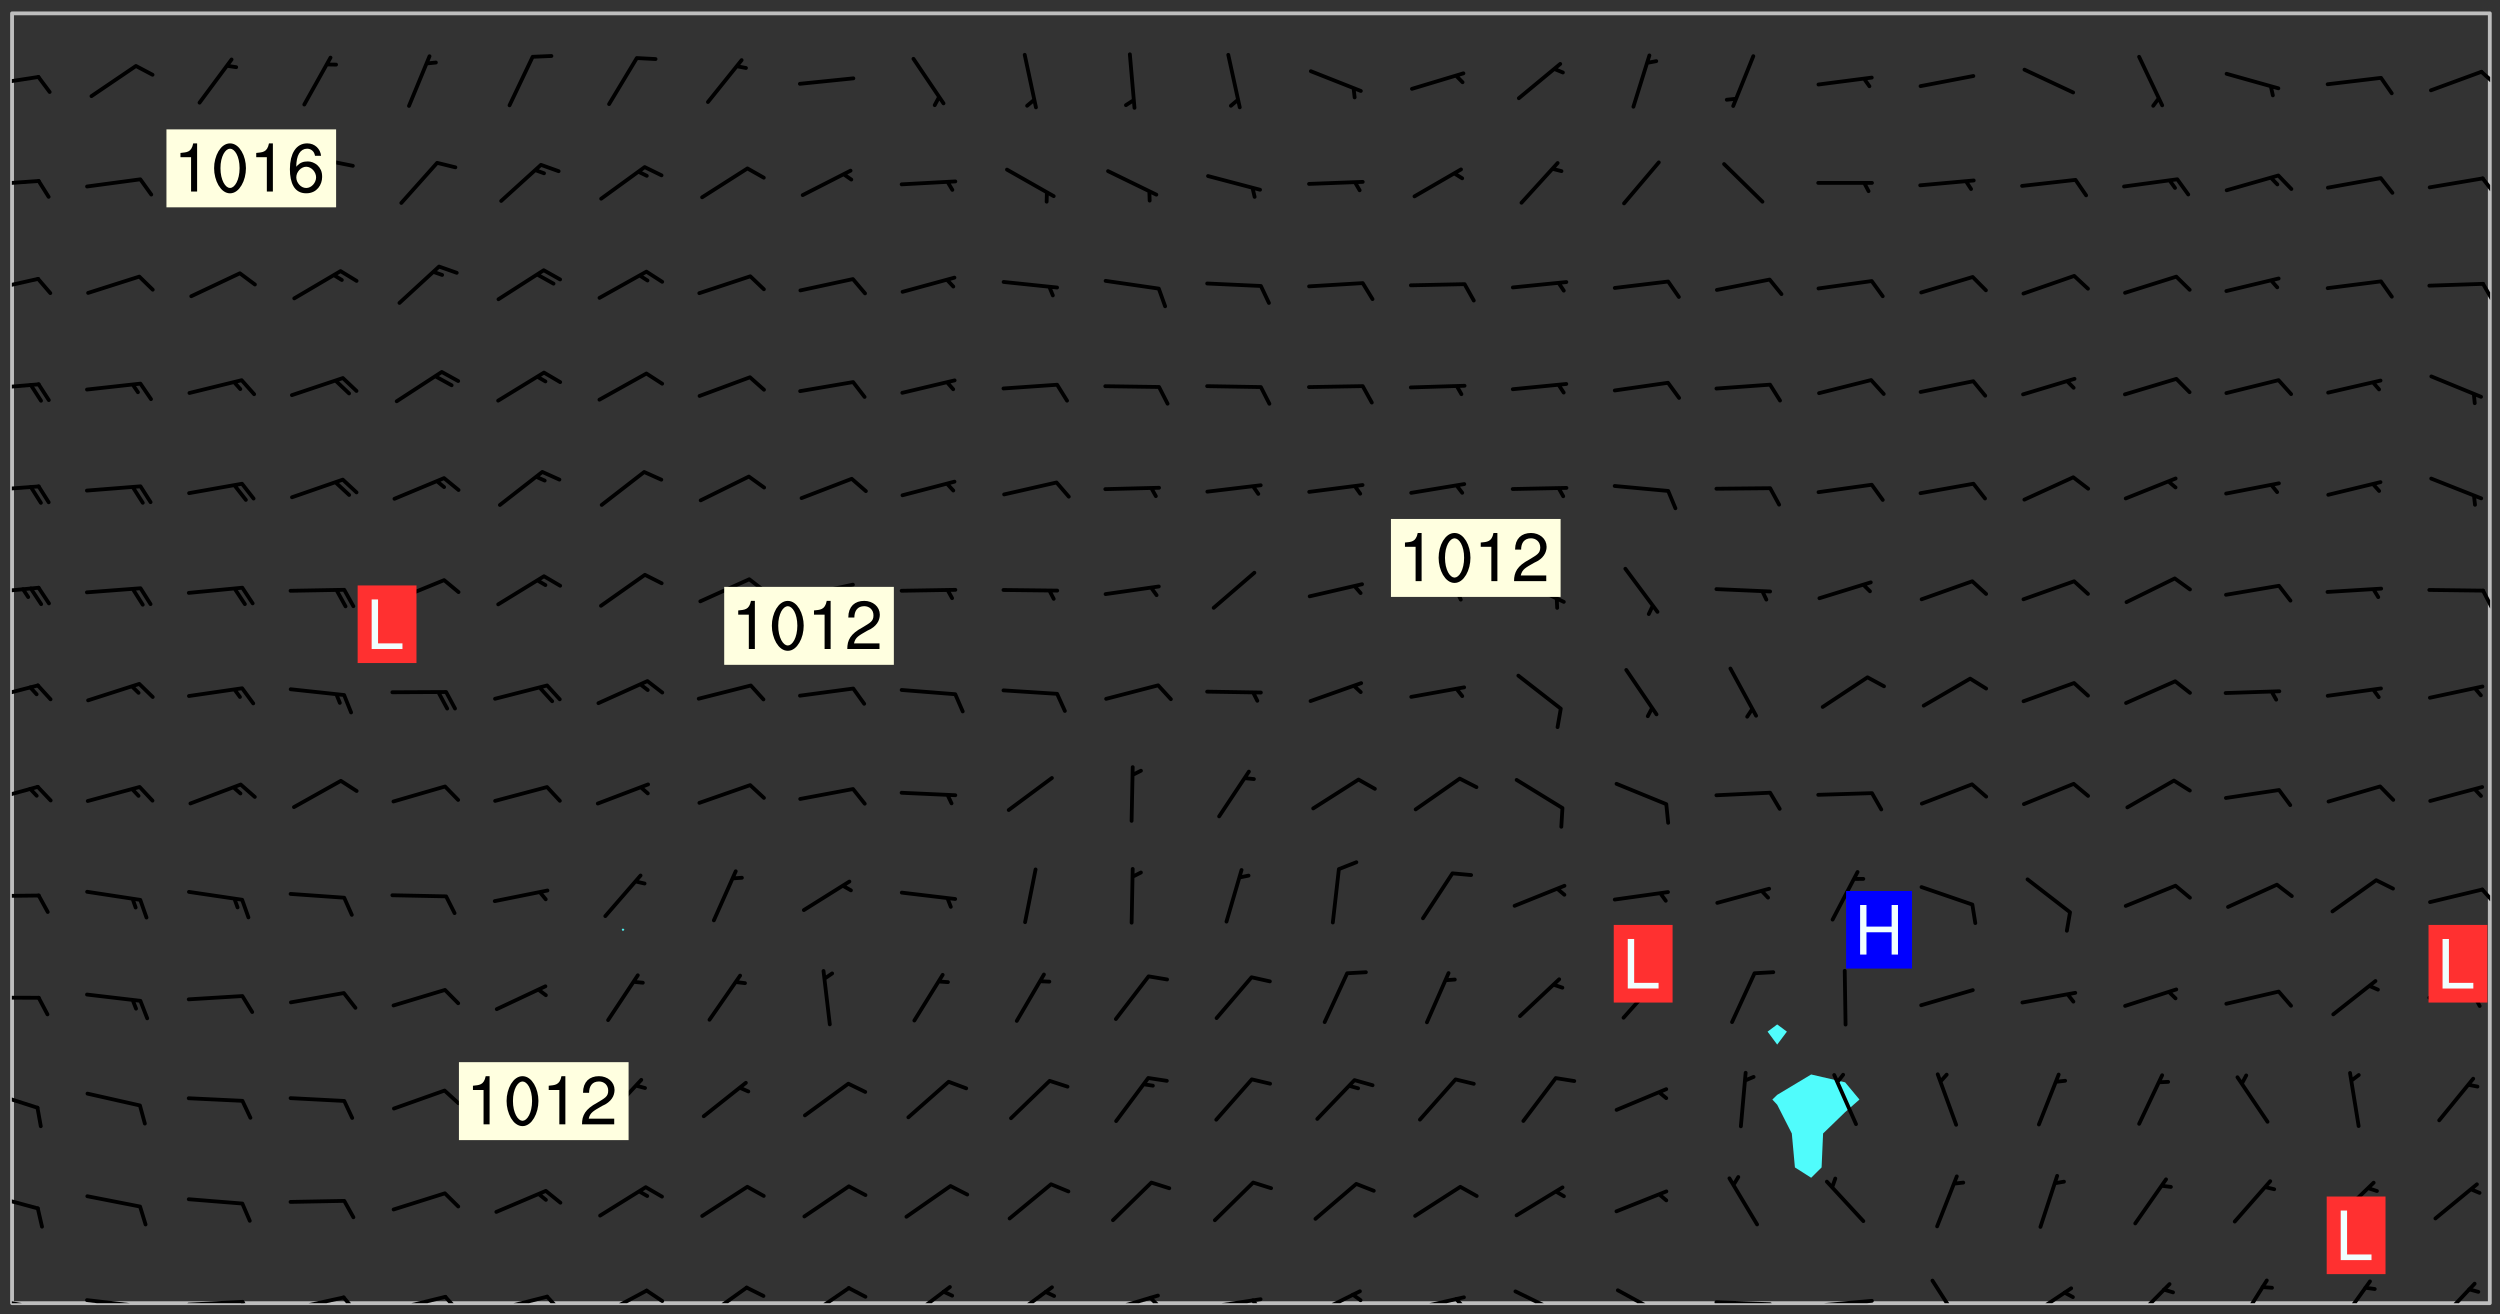 <svg xmlns="http://www.w3.org/2000/svg" role="img" xmlns:xlink="http://www.w3.org/1999/xlink" viewBox="142.45 309.95 326.84 171.84"><rect x="142.45" y="309.95" width="326.84" height="171.84" fill="#333333" stroke="none"/><defs><clipPath id="a"><path d="M144 311.672h1v168.656h-1zm0 0"/></clipPath><clipPath id="b"><path d="M144 311.672h324v168.656H144zm0 0"/></clipPath><clipPath id="c"><path d="M467 311.672h1v168.656h-1zm0 0"/></clipPath><clipPath id="d"><path d="M144 479h4v1.328h-4zm0 0"/></clipPath><clipPath id="e"><path d="M147 480h2v.328h-2zm0 0"/></clipPath><clipPath id="f"><path d="M153 479h9v1.328h-9zm0 0"/></clipPath><clipPath id="g"><path d="M160 480h2v.328h-2zm0 0"/></clipPath><clipPath id="h"><path d="M166 479h9v1.328h-9zm0 0"/></clipPath><clipPath id="i"><path d="M173 479h3v1.328h-3zm0 0"/></clipPath><clipPath id="j"><path d="M180 479h8v1.328h-8zm0 0"/></clipPath><clipPath id="k"><path d="M187 479h3v1.328h-3zm0 0"/></clipPath><clipPath id="l"><path d="M193 479h8v1.328h-8zm0 0"/></clipPath><clipPath id="m"><path d="M200 479h3v1.328h-3zm0 0"/></clipPath><clipPath id="n"><path d="M206 479h9v1.328h-9zm0 0"/></clipPath><clipPath id="o"><path d="M213 479h3v1.328h-3zm0 0"/></clipPath><clipPath id="p"><path d="M220 478h8v2.328h-8zm0 0"/></clipPath><clipPath id="q"><path d="M226 478h4v2.328h-4zm0 0"/></clipPath><clipPath id="r"><path d="M234 478h7v2.328h-7zm0 0"/></clipPath><clipPath id="s"><path d="M247 478h7v2.328h-7zm0 0"/></clipPath><clipPath id="t"><path d="M260 477h7v3.328h-7zm0 0"/></clipPath><clipPath id="u"><path d="M274 477h7v3.328h-7zm0 0"/></clipPath><clipPath id="v"><path d="M286 479h9v1.328h-9zm0 0"/></clipPath><clipPath id="w"><path d="M292 479h2v1.328h-2zm0 0"/></clipPath><clipPath id="x"><path d="M300 479h8v1.328h-8zm0 0"/></clipPath><clipPath id="y"><path d="M305 479h3v1.328h-3zm0 0"/></clipPath><clipPath id="z"><path d="M313 478h8v2.328h-8zm0 0"/></clipPath><clipPath id="A"><path d="M319 478h2v2.328h-2zm0 0"/></clipPath><clipPath id="B"><path d="M326 479h9v1.328h-9zm0 0"/></clipPath><clipPath id="C"><path d="M332 479h2v1.328h-2zm0 0"/></clipPath><clipPath id="D"><path d="M340 478h8v2.328h-8zm0 0"/></clipPath><clipPath id="E"><path d="M353 478h8v2.328h-8zm0 0"/></clipPath><clipPath id="F"><path d="M366 479h9v1.328h-9zm0 0"/></clipPath><clipPath id="G"><path d="M379 479h9v1.328h-9zm0 0"/></clipPath><clipPath id="H"><path d="M394 477h6v3.328h-6zm0 0"/></clipPath><clipPath id="I"><path d="M407 478h7v2.328h-7zm0 0"/></clipPath><clipPath id="J"><path d="M420 477h7v3.328h-7zm0 0"/></clipPath><clipPath id="K"><path d="M434 477h6v3.328h-6zm0 0"/></clipPath><clipPath id="L"><path d="M447 477h6v3.328h-6zm0 0"/></clipPath><clipPath id="M"><path d="M460 477h7v3.328h-7zm0 0"/></clipPath><clipPath id="N"><path d="M144 465h4v4h-4zm0 0"/></clipPath><clipPath id="O"><path d="M144 452h4v4h-4zm0 0"/></clipPath><clipPath id="P"><path d="M144 440h4v1h-4zm0 0"/></clipPath><clipPath id="Q"><path d="M144 426h4v2h-4zm0 0"/></clipPath><clipPath id="R"><path d="M466 425h2v4h-2zm0 0"/></clipPath><clipPath id="S"><path d="M144 412h4v3h-4zm0 0"/></clipPath><clipPath id="T"><path d="M144 399h4v3h-4zm0 0"/></clipPath><clipPath id="U"><path d="M144 386h4v2h-4zm0 0"/></clipPath><clipPath id="V"><path d="M466 386h2v4h-2zm0 0"/></clipPath><clipPath id="W"><path d="M144 373h4v2h-4zm0 0"/></clipPath><clipPath id="X"><path d="M144 359h4v3h-4zm0 0"/></clipPath><clipPath id="Y"><path d="M144 346h4v3h-4zm0 0"/></clipPath><clipPath id="Z"><path d="M466 346h2v4h-2zm0 0"/></clipPath><clipPath id="aa"><path d="M144 333h4v2h-4zm0 0"/></clipPath><clipPath id="ab"><path d="M466 333h2v3h-2zm0 0"/></clipPath><clipPath id="ac"><path d="M144 319h4v3h-4zm0 0"/></clipPath><clipPath id="ad"><path d="M466 319h2v3h-2zm0 0"/></clipPath><g id="ae" clip-path="url(#clip1)"><path fill="#fff" fill-opacity="0" fill-rule="evenodd" d="M0 0h1000v1000H0zm0 0"/><path fill="#d3d3d3" fill-opacity="0" fill-rule="evenodd" d="M162.152 355.867l-.234.293.059.234.117.172.176.234.293.348.113.059.117-.172.059-.234.176-.176.465-.176h.699l.234.293.289.816.059.176.176.23.352.234.699.699.172.176.234.348.234.41.289.582.41.465.23.234.234.176.117.23.176.293.172 1.164v.234l.059.289.059.117.117.117.348.41.117.172.176.176.176.234.117.172.172.352.059.234.234.406.234-.059-.176.176-.059.93h-.582l-.234-.113-.348.113-.117.117-.059.293-.059.176-.117.172-.465.293-.059.234-.059.113v.645l.059.172v.41l.059.059v.406l.059.406.117.176.059.059.23.641-.059.293v.699l-.059.582v.234l-.059.23-.055.352v1.922l.055.117h.426l-.367.117-.023.352.891 1.168 1.742.539 1.34.359v.539l.09.809.535.715 1.52.27.891-.086.09 1.164.535.18 1.16-.18 2.055-.984 1.16-.363 1.879-.176 1.695-.18-.18.719-1.516.086-1.25.09-.805.27-1.074.809.27.719.535.898-.18.625-.266.809.266 1.078.625.898.805.18 1.25-.18-.266.723.098.504.055.293v.172l.059.293v.406l.176.117.352.117h.406l.293-.176.113-.117.059-.117.117-.23.059-.176.352-.465.23-.176.176-.059.176.059.059.176.117.988.055.469.059.172.117.234.176.059.816.059h.289l.117.234.059.406.059.352v1.105l.117.293.117.348.289.699.176.352.582.754.352.176.172.059.469.234.641.465.348.234.293.176.293.055.23.062.816.348.293.176.113.172.352.352.117.176.523.641v.289l.059.352v.348l.059.352.059.289.117.059.172.059h.176l.582.234.176.117.176.289.176.234.113.234.293.23.117.117v.41l.059.055.289.234.234.117.059.117.117.172.059.117.23.234.059.176.234.059.117.059-.117.113-.059.117v.117l-.117.293-.117.289v.582l.176.117.117.059.059.117.117.117.113.059.176.348.059.352.059.406v.176l-.059.176-.117.699v.172l.117.176.293.293h.406l.176.117.117.172.117.293v.234h-.527l-.23-.234h-.234l-.176.059-.059.699.059.348.117.176.176.41.117.23.289.469.176.055h.523l.234.059.758.641.059.293v.234l.059.059.23.348v.352l-.117.172v.293l.293.289.293.176.172.059.293.176.293.117.582.406.289.234.293.176.219.16.016.012.23.176.641.523.176.234.117.176.176.176.113.172v.641l.117.176.469.117.582.117.234.059.23.113.293.117.113.059.586.352.289.172.176.062.176.055.176.059.699.352.289.176.234.055.289.176.234.117.641.406.293.117.172.059.234.059.41.059.23.059.234.117.059.172-.41.176.469.059.059.293.113.234.176.055.234.059.176.059.406.117.641.234.117.172.059.234v.176l-.059.117-.059.406.234.234.117.059.348.117.641.23.176.117.289.117.176.176.234.465.582 1.105.176.176.348.176.176.117.352.117 1.047.523.234.059.465.113.293.059.465.176.758.582.234.234.348.465.176.176.289.234.816.699.293.176.289.289.293.176.293.289.695.641.176.176.293.234.289.234.469.289.641.582.348.234.234.293.348.348.352.465.934.992.348.406.117.176.234.059.113.117.645.176.23.113.234.059.293.176.23.117.934.699.406.406.234.176.406.176.234.117.816.348.348.234.234.117.293.289.23.117.758.352.352.172.23.059.293.117.234.059.871.176h.816l.469.23.172.059.875.699.465.117.293.059.176.059.23.059.469.059.348.059.352.059.406.059h.293l.172.059v.23l.176.176h.293l.348.059.352.059.699.117h.641l.465-.234.293-.176.172-.117.41-.172.289-.176.934-.465.469-.293.523-.293.465-.172.465-.176 1.051-.465.289-.117.41-.117.289-.117.527-.176 1.516-.699.582-.348.289-.059.293-.059.348-.117.875-.23.352-.117h.113l.234-.059.875-.234.234-.059h.812l.352-.059.816-.117.172-.059.352-.055.293-.059.23-.059.816-.176.176-.059h.348l.234-.059.465-.117.758-.172.234-.059h.348l.41-.117.289-.059 1.285-.059h.289l.41-.059.23-.059h.176l.875-.117h.406l.41-.117h.348l.352-.113.871-.059h1.75l1.047.289.41.117.289.117.352.117.289.117 1.051.172.289.059h.293l.293.059.172.059.41.059.172.059.117.059h.117l.117.059.352.059h.113l.41.066 1.922.395 1.926.395 1.52.449 1.695.719 2.145.805 1.605-.719 1.43-.805 1.16-1.078 1.25-.449 3.035-.719 1.875-.359 2.145-1.348 2.234-1.254 2.5-1.258 1.695-.449 1.785-.18 1.16-.27.625.539 1.34-.27.715-.988.984-1.344.445-.18.805-.359 1.875-.539 1.785-.449 1.25-.27 1.16-.09 1.699-.09 1.961-.27 1.25-.09h.539l.625-.09h.891l2.145-.18 2.41-.18 2.59-.09 1.695.18 1.609.09 1.43.359 1.16.719 1.875.988 1.16 1.527.266.715.629.09.355.898.535.539.535 1.527 1.074.359h.535l-.805.535.09 1.707.715 2.695.891.805.895.988.715 1.258 1.785.539 1.52-.18.355 1.344 1.609-.805.98-.539.27.27.316-.215.219-.145.801.449.449-.359h.355l.535-.27.539-.719.535-.27.625-.988 1.16.449.84.371 1.395.617 1.695-.18h1.605l1.785.09.18-1.707.535-1.344.805.27.492.848.402.406-.09.539v.359l.715.449.711-.27h1.43l.359.988.445 1.258.715 1.344 1.25.629 1.695.629.715-.18.18-.539.98-.09.449.359.086 1.258-.266.629-.535.18v.539l.715.984.266.539.984.988.801 1.078-.266.359-.09.898-.625 2.332-.355 2.066-.09 1.793-.18.719-.09.539v1.438l-.98 1.883-.359 1.707-.535.898-.805 1.168-.266.539 2.055 1.254.086.359-.355.539-.09-.18v.809l.09 1.438-.445.715-1.074.094-.266.715.535.898.805.719 1.16.809 1.34.27.445.359-.355.449-1.789-.09-1.25-.449-.715-.719-.625-.09-.176 3.59-.188 1.309h89.359V311.703h-55.27v49.082l.762.125 3.289.543 2.023 2.836v2.754l2.352.332 2.348.332h4.051l-1.379 4.16-2.023.707-2.023.703-.543.344-2.594 1.617-.188.117-2.023-2.078-.73-2.742-2.672-2.078-1.375-3.5-.066-.082-1.957-2.672 2.75-1.418v-49.082H294.422v91.414l.117.031.133.012.074.074.105.047.09.059.086.059.09.059.297.297.059.09.031.117.027.117.016.137-.031.117-.059.09-.059.086-.043.105-.047.102-.027.121v.145l.176.27.148.148.074.086.074.074.043.105.062.09.059.086.043.105.059.09.047.102.043.105.059.086.117.18.074.074.062.086.059.09.043.105.059.09.059.086.062.09.059.09.043.102.117.18.074.074.059.086.074.074.09.059.105.047h.148l.133-.016.133.016.102-.047.074-.074.047-.102-.016-.133v-.148l-.047-.105-.027-.117-.047-.102-.027-.121-.043-.102-.062-.09-.043-.102-.043-.105-.031-.117-.016-.133-.012-.137.086-.059.059-.086.121-.031.043.105.016.133v.117l.059.102.059.09.09.059.148.148.059.09.043.105-.012.102.086.059.105.047.086.059.09.059.074.074-.117.027-.105.047-.086.059-.074.074-.059.09-.062.086-.027.121-.047.102-.043.105-.031.117-.012.133-.016.133v.148l.027.117.047.105.043.102.059.09.074.074.09.059.074.074.09.059.059.09.043.105.047.102.117.031.133.016h.148l.117-.031.105.043.043.105.047.102.027.121L299.5 410l.027.117.031.121.027.117.105.043.102.047.133-.016.148.148.062.086.074.074.07.074.09.062.105.043.102.043.117.031.137.016.117-.031.074-.074.027-.117-.012-.133-.031-.121-.027-.117.043-.105h.117l.09.062.117.027h.148l.133.016h.148l.133.016.133-.016h.148l.133-.016.133-.012.137.012.117-.027.133-.016.191-.059-.059.176-.016.133-.027.121-.016.133-.059.086-.133.016-.105.047-.105.043-.117.031-.117.027-.266.031h-.148l-.133.016-.074.074.059.086.148.148.117.18.074.07.09.062.09.059.086.059.09.059.102.043.105.062.105.043.086.059.105.047.102.043.18.117.059.09-.043.102-.047.105.016.133.223.223.059.09.043.102.031.121.043.102.016.133.031.117.012.137.031.117.148.148.102.043.105.043.117.031.133.016.137.016h.117l.117-.031.09-.059.043-.105.047-.102.043-.105.031-.117.012-.133v-.148l-.012-.133-.016-.133-.031-.117-.043-.105-.047-.105-.043-.102-.043-.105-.016-.133.016-.133.027-.117.031-.117.027-.121.047-.102.09-.059.086-.062.074-.074.09-.059.223-.223.059-.086.074-.074.117-.18.059-.086v-.148l-.074-.074-.102-.047-.105-.043-.102-.043-.059-.09-.047-.105-.027-.117.09-.059.117-.031.102-.043.18-.117.148-.148.012-.133-.012-.105-.09-.059-.133.016h-.148l-.133.016-.133-.016-.121-.031-.086-.059-.074-.074-.059-.09-.062-.086-.117-.18-.059-.086.031-.121.086-.059.121-.031.059-.086v-.121l-.031-.117-.059-.09-.059-.086-.047-.105-.027-.117-.016-.133.059-.09.074-.074.09-.059.117-.18.074-.074.059-.086.148-.148.121-.031.133-.016.133.016.074.074.043.105.016.133-.031.117-.117.031-.133.012-.148.148-.043.105-.047.102-.027.121-.031.117v.148l.031.117.043.105.059.09.074.07.074.074.117.031.121.027.117-.027.133-.016h.117l.09.059.074.074.047.105.059.086.102.047.133.016.105.043.086.059-.012.105-.074.074-.18.117-.059.09-.09.059-.07.074-.074.074-.062.09-.027.117-.016.133.016.133-.016.133v.148l.016.133.027.117.031.121.074.074.09.059.086.059.09.059.117.031v.086l-.102.047-.09.059-.266.031-.117.027h-.148l-.105.043-.102.047-.059.09-.062.234-.012.133-.031.121-.016.133v.293l-.012.133.012.137.016.133.133.016.133.012.121.031.086.059.074.074.047.105.043.102.016.133v.445l-.016.133v.445l.031.266.027.117.016.133.031.117.086.211.031.266v.148l-.031.117-.027.117-.031.121-.027.117-.031.117-.031.121-.012.133-.016.133.09.059.117-.031.102.016.047.105-.031.266v.441l-.043.105-.047.105-.043.102-.043.105-.059.086-.031.121-.043.117-.031.117-.016.133.016.133.059.09.105.047.086.059.059.086-.012.137-.031.117-.043.102v.445l-.016.133v.148l-.031.117-.043.105-.027.117-.047.105-.043.102-.031.121-.027.117-.031.133-.031.117-.027.117-.043.105-.031.117-.031.121-.012.133-.016.133v.297l.027.117v.148l.047.398.027.117.059.09.121.031h.148l.133-.016.059.09v.117l-.059.09-.09.059-.102.043-.105.047-.09.059-.086.059-.137.016-.117-.031-.133-.016-.102.047-.062.086-.012.137-.016.133-.031.117-.027.117-.016.133-.031.121v.297l.016.133.031.117v.148l.012.133v.148l-.027.117-.047.102-.027.121-.031.117-.059.09-.074.074-.102.043-.105.047-.117.027-.121.031-.102-.047.059-.086.105-.047.027-.117.031-.117.027-.121.031-.117v-.148l.016-.133-.031-.117-.043-.105-.105.016-.074.074-.102.043-.09.062-.074.074-.043.102-.016.133-.031.117L304.25 426l-.031.117-.027.117-.031.121-.027.117-.031.117-.043.105-.09.059h-.09l-.117-.031-.031-.086.016-.137-.031-.117v-.148l-.012-.133v-.148l-.062-.234-.027-.121-.043-.102-.047-.105-.059-.086-.059-.09-.043-.105-.062-.086-.148-.148-.07-.074-.105-.047-.105-.043-.102-.043-.297-.297-.09-.074-.086-.059-.105-.043-.09-.062-.086-.059-.105-.043-.09-.059-.086-.062-.074-.07-.105-.047-.086-.059-.105-.043-.09-.062-.102-.043-.105-.043-.086-.059-.105-.047-.105-.043-.102-.047-.09-.059-.102-.043-.105-.043-.09-.062-.117-.027-.133-.016-.133.016H299.75l-.133.016-.117-.031-.09-.059-.074-.074-.09-.059-.102-.047h-.148l-.121-.027-.102-.043-.074-.074-.117-.18-.09-.059-.102-.043-.09-.062-.105-.043-.09-.059-.086-.059-.105-.047-.059-.086-.059-.09-.043-.105-.047-.102-.074-.074-.086-.059-.074-.074-.09-.059-.223-.223-.043-.105-.031-.266.105-.043h.145l.105.043.074.074.09.059.086.059.105.047.09.059.148.148.07.074.148.148.062.086.074.074.086.059.074.074.09.062.09.059.086.059.27.176.102.047.105.043.102.043.047-.074.059-.086.074-.074.07-.074.105.043.074.074.059.09.043.102.047.105.043.105.121.027.117-.027.074-.09.043-.105.059-.09.074-.074.105-.043.117-.027.133.012.09.059.148.148.059.09.043.105.047.102.043.105.043.102.105.047.105.043.133.016.086-.059.059-.09.074-.074.105-.043.117.027.105.047.102.043.105.043.102.047.18.117v.117l-.016.133.016.133.016.137.059.086.102.047.121.027.117.031h.148l.117-.031.059-.09.18-.117.059-.09.074-.074.059-.086.117-.18.18-.117.117.031.09.059.043.074-.016.133v.117l.09.059h.148l.133-.016.133-.012.266-.031.105-.043.117-.031.121-.027.074-.074.07-.074.062-.09-.016-.105-.047-.102-.102-.043-.105-.016-.117.027-.266.031h-.148l-.074-.074-.09-.059-.117-.031-.117-.027-.133-.016h-.148l-.133.016h-.297l-.105-.047-.148-.148-.043-.102-.059-.09.223-.223.086-.059.105-.043.117-.031.133-.016.133.016.137.016.102.043.133-.012.09-.062.102-.043.062-.09-.047-.102-.09-.059-.117-.031-.102-.043-.059-.09-.062-.09v-.117l.016-.133.105-.047.074-.07v-.121l-.09-.059-.031-.117.09-.059.074-.074.043-.105.059-.09.047-.102.016-.133v-.148l-.047-.105-.043-.102-.09-.059-.133-.016-.102-.043-.137-.016-.117-.031h-.445l-.133-.016-.133-.012-.133-.016-.117-.031h-.148l-.133-.016-.133-.012-.266-.031-.121-.043-.086-.059-.074-.074v-.148l.012-.133.105-.047.102-.043.133-.016h.152l.133-.016h.293l.121.031.102.043.09.059.234.062.121-.047.09-.059.102-.043.133-.016.105.043.102.047.133.012.121-.027h.145l.121-.031.117-.027.105-.047.074-.074.086-.059.148-.148.059-.086.047-.105.027-.117.016-.105-.102-.043-.09-.059-.117-.031-.105-.043-.09-.062-.074-.086-.074-.074-.102-.043-.105-.047-.102-.043-.059-.09-.047-.102-.086-.211-.062-.086-.059-.09-.074-.074-.086-.059h-.27l-.117.031-.09.059-.102.043-.133.016-.105-.016-.027-.117-.062-.09-.117-.031-.102-.043-.148-.148-.031-.117-.016-.105.074-.074.18-.117.117-.027.117-.031.137.016.102.043.105.043.102.047.105.043.117.031.133.016.117.027.133.016.105-.016.09-.059-.074-.074-.105-.043-.074-.074-.074-.09-.148-.148-.086-.059-.09-.059-.074-.074-.09-.059-.102-.047-.121-.027-.102-.047-.105-.043-.117-.031-.102-.043-.121-.031h-.148l-.117.031-.105.043-.086.062-.18.117-.086.059-.09.059-.105.047-.086.059-.105.043-.102.043-.105.047-.074.074-.059.09-.059.086-.047.105-.059.086-.074.074-.133-.012-.117-.031h-.117l-.074.074-.09.059-.074.074-.09.059-.086.059-.105.047-.102.043-.137.016-.102-.043-.148-.148-.105-.047h-.086l-.105.047-.102.043-.121.031-.117-.031-.074-.074v-.117l.031-.121.074-.07.059-.09.074-.074.117-.031.105-.043h.293l.133-.016.137-.016.102-.043.09-.059.102-.047.09-.059.133-.012.09.059.133.012.09-.059.086-.059.105-.043.09-.059.086-.062.09-.059.148-.148.059-.086.059-.09.105-.043.133-.016.117.027.121.031.059-.059.059-.09.031-.266.027-.117.105.012.133.016.102-.043.09-.059.059-.09.074-.074.059-.09.047-.102.012-.133-.012-.133-.047-.105-.148-.148-.059-.09-.059-.086-.043-.105v-.445l.016-.133v-.148l.012-.133-.059-.059-.09.059-.102-.043-.18-.117-.086-.059-.062-.09-.059-.09-.074-.074-.086-.059-.121.031-.102.012-.105.047-.086.059-.105.043-.148.148-.09.059-.086.059-.09.062-.105.043-.133.016v-.121l.105-.043.117-.031.074-.07.043-.105v-.148l-.027-.117-.148-.148-.133-.016h-.148l-.117.031-.105.043-.102.043-.09.062-.117.027-.074-.074.012-.133-.043-.102-.043-.105-.09-.059-.117.027-.121.031-.117.031-.102.043-.121.031-.102.043-.105.043-.09.059-.102.016v-.117l.016-.133-.059-.09-.074.043-.148.148-.059.09-.074.074-.047.105-.043.102-.074.074-.059.09-.074.074-.059.086-.074.074-.09.062-.074.07-.074.074-.102.016-.133.016-.105-.043v-.121l.148-.148.043-.102.059-.09.047-.102.043-.105.059-.09.031-.117.043-.102.031-.121.027-.117.047-.105.043-.102.043-.105.074-.07.09-.062.09-.059.102-.043h.297l.266-.031.105-.043-.074-.074-.117-.031-.105-.043-.09-.059-.102-.047-.09-.059-.102-.043-.105-.043-.09-.062-.086-.059-.105-.043-.102-.043-.121-.031-.117-.031-.102-.043L297.5 410.25l-.102-.043-.09-.059-.043-.105-.016-.133.102-.043.133-.016.137.016.133-.016.102-.043.059-.09.016-.105-.09-.059-.074-.074-.102-.043-.09-.059-.148-.148-.043-.105-.016-.133v-.293l-.059-.09-.09-.059-.074-.074-.043-.105-.031-.117-.059-.09-.074-.074-.117-.027-.074-.074-.09-.059-.09-.062-.086-.059-.074-.074-.059-.086-.047-.105-.086-.059-.148-.148-.195-.059-.133.016-.102.043-.074.074-.047.102-.043.105-.059.09-.059.086-.297.297-.09.059h-.086l-.062-.086-.043-.105.031-.117.059-.09.027-.117-.012-.133-.09-.062-.105.047-.117.027-.117.031-.27.176-.102.047-.117.027-.105.047-.09.059-.102.043-.059-.086-.047-.105.016-.133.047-.105.07-.074.074-.07.059-.09v-.148l-.043-.105h-.238l-.102.047-.031.117-.027.117-.031.121-.074.043-.133.016-.074-.047-.043-.102-.043-.105-.047-.102-.043-.105-.121.031-.102.043-.133.016-.117.031-.105.043-.09.059-.102.047-.121.027-.133.016-.102-.043-.059-.09-.047-.105-.043-.102-.043-.105v-.117l.059-.09.086-.059.18-.117.102-.047.105-.043.105-.059.102-.043.09-.062.102-.043.105-.059.102-.047.09-.059.105-.043.102-.043.09-.062.102-.043.137-.016.117.031.102.043.121.031.102.043.105.047.102.043.105.043.102.047.105.043.102.043.105.047.086.059.105.043.117.031.105.043.102.047.09.059.105.043.102.043.105.047.117.027.102.047.121.027h.148l.086-.059.016-.102.059-.09-.027-.117-.074-.074-.117-.18-.074-.074-.09-.074-.18-.117-.086-.059-.105-.043-.102-.047-.27-.176-.059-.09-.074-.074-.059-.09-.043-.102-.031-.117-.016-.137v-.562l-.012-.133-.016-.133-.031-.117-.016-.133-.012-.133-.031-.121-.223-.223-.059-.086-.016-.105.031-.117.133-.016v-91.414H172.992v1.453l-.059.234-.352 1.051-.172.523-.117.348-.176.41-.117.172-.234.293-.23.059h-.352l-.117.059-.23.406v.293l.117.176.23.23.117.234.641.758.293.465.176.234.23.352.234.348.641.816.176.465.172.41.117.695.176.469.117 1.398.059.465v.875l.117 1.047v4.781l-.059.465-.352 1.281-.176.523-.113.41-.352.93L172.934 336l-.234.582-.117.176-.172.348-.176.406-.352.816-.059.293-.113.293-.117.289-.059.176-.117.875-.059.406-.059.117-.059.176-.059.172-.23.527-.117.172v.234l-.117.234-.059.172-.176.586v.289l-.059.176v.293l-.059.113-.059.527v.172l-.055.234v2.621l-.176.816-.117.176-.176.234-.117.172-.113.234-.586.934-.23.289-.293.465-.176.234-.289.352-.352.699-.113.23-.176.41-.176.23-.406.527-.816.699-.293.172-.289.234-.176.117-.176.176-.523.406-.527.176-.172.176-.234.055-.641.176h-.758m12.211 31.023l-1.074.449.359.895 1.25-.715.445-.539-.98-.09"/><path fill="#d3d3d3" fill-opacity="0" fill-rule="evenodd" d="M201.508 416.598h-.895l.449.629.98.359.805-.09.445-.988-.176.09-.715-.355-.895.355m154.621 59.07l-.059-.523v-.293l.113-.293.059-.23.469-.469h.113l.117-.113.117-.059h.176l.234-.059h.348l.234.059.117.059.23.172.059.176.117.582v.293l-.117.176-.172.289-.176.176-.527.523-.23.234-.117.059h-.176l-.117-.059-.406-.293-.176-.117-.117-.059-.059-.113-.055-.117m6.641-10.957l-.059-.172v-1.109l.059-.172.176-.059.172-.059h.176l.234-.059.117.059.059.699-.059.172-.117.176-.117.059-.234.523-.113.059h-.234l-.059-.117m9.613-14.391l-.117-.176v-.699l.293-.875.117-.172.176-.352.113-.23.117-.293.352-.758.117-.23.172-.234h.176l.117-.059h.641l.117.059.234.234.172.113.352.293.117.117.113.176v.113l.117.059.117.117v.699l-.059.176v.23l-.059.176-.348 1.051-.117.23-.117.234-.117.059-.23.234-.641.289h-.875l-.41-.117-.641-.465"/><path fill="none" stroke="#bebebe" stroke-linecap="round" stroke-linejoin="round" stroke-miterlimit="10" stroke-width=".5" d="M467.957 311.695H144.027v168.625h323.93v-168.625"/><g clip-path="url(#a)"><path fill="#fff" fill-opacity="0" fill-rule="evenodd" d="M144 475.891v4.438h.004H144V311.672h.004H144v164.219"/></g><g clip-path="url(#b)"><path fill="#fff" fill-opacity="0" fill-rule="evenodd" d="M144.004 480.328V311.672h79.887V431.316l-.164.191.164.16.195-.16-.195-.191V311.672h150.902v132.207l-1.258.941 1.258 1.695 1.27-1.695-1.27-.941V311.672h4.441v138.75l-4.441 2.664-.633.613.633.68 1.91 3.758.406 4.438 2.125 1.352 1.363-1.352.195-4.438 2.879-2.789 1.875-1.648-1.875-2.254-4.438-1.023v-138.75h88.762v168.656H144.004"/></g><path fill="#50fcfc" fill-rule="evenodd" d="M223.891 431.668l-.164-.16.164-.191.195.191-.195.16m150.902 14.848l-1.258-1.695 1.258-.941 1.27.941-1.27 1.695m0 7.863l-.633-.68.633-.613 4.441-2.664 4.438 1.023 1.875 2.254-1.875 1.648-2.879 2.789-.195 4.438-1.363 1.352-2.125-1.352-.406-4.438-1.91-3.758"/><g clip-path="url(#c)"><path fill="#fff" fill-opacity="0" fill-rule="evenodd" d="M467.996 480.328H468V311.672h-.004H468v168.656h-.004"/></g><g clip-path="url(#d)"><path fill="none" stroke="#000" stroke-linecap="round" stroke-linejoin="round" stroke-miterlimit="10" stroke-width=".5" d="M147.453 480.98l-6.906-1.305"/></g><g clip-path="url(#e)"><path fill="none" stroke="#000" stroke-linecap="round" stroke-linejoin="round" stroke-miterlimit="10" stroke-width=".5" d="M147.453 480.98l.73 2.344"/></g><g clip-path="url(#f)"><path fill="none" stroke="#000" stroke-linecap="round" stroke-linejoin="round" stroke-miterlimit="10" stroke-width=".5" d="M160.805 480.734l-6.98-.812"/></g><g clip-path="url(#g)"><path fill="none" stroke="#000" stroke-linecap="round" stroke-linejoin="round" stroke-miterlimit="10" stroke-width=".5" d="M160.805 480.734l.895 2.285"/></g><g clip-path="url(#h)"><path fill="none" stroke="#000" stroke-linecap="round" stroke-linejoin="round" stroke-miterlimit="10" stroke-width=".5" d="M174.141 480.148l-7.02.359"/></g><g clip-path="url(#i)"><path fill="none" stroke="#000" stroke-linecap="round" stroke-linejoin="round" stroke-miterlimit="10" stroke-width=".5" d="M174.141 480.148l1.258 2.105"/></g><g clip-path="url(#j)"><path fill="none" stroke="#000" stroke-linecap="round" stroke-linejoin="round" stroke-miterlimit="10" stroke-width=".5" d="M187.379 479.574l-6.867 1.508"/></g><g clip-path="url(#k)"><path fill="none" stroke="#000" stroke-linecap="round" stroke-linejoin="round" stroke-miterlimit="10" stroke-width=".5" d="M187.379 479.574l1.586 1.871"/></g><g clip-path="url(#l)"><path fill="none" stroke="#000" stroke-linecap="round" stroke-linejoin="round" stroke-miterlimit="10" stroke-width=".5" d="M200.672 479.492l-6.824 1.672"/></g><g clip-path="url(#m)"><path fill="none" stroke="#000" stroke-linecap="round" stroke-linejoin="round" stroke-miterlimit="10" stroke-width=".5" d="M200.672 479.492l1.637 1.828"/></g><g clip-path="url(#n)"><path fill="none" stroke="#000" stroke-linecap="round" stroke-linejoin="round" stroke-miterlimit="10" stroke-width=".5" d="M213.98 479.469l-6.812 1.723"/></g><g clip-path="url(#o)"><path fill="none" stroke="#000" stroke-linecap="round" stroke-linejoin="round" stroke-miterlimit="10" stroke-width=".5" d="M213.98 479.469l1.648 1.816"/></g><g clip-path="url(#p)"><path fill="none" stroke="#000" stroke-linecap="round" stroke-linejoin="round" stroke-miterlimit="10" stroke-width=".5" d="M226.988 478.676l-6.199 3.309"/></g><g clip-path="url(#q)"><path fill="none" stroke="#000" stroke-linecap="round" stroke-linejoin="round" stroke-miterlimit="10" stroke-width=".5" d="M226.988 478.676l2.039 1.367"/></g><g clip-path="url(#r)"><path fill="none" stroke="#000" stroke-linecap="round" stroke-linejoin="round" stroke-miterlimit="10" stroke-width=".5" d="M240.066 478.285l-5.719 4.086"/></g><path fill="none" stroke="#000" stroke-linecap="round" stroke-linejoin="round" stroke-miterlimit="10" stroke-width=".5" d="M240.066 478.285l2.195 1.094"/><g clip-path="url(#s)"><path fill="none" stroke="#000" stroke-linecap="round" stroke-linejoin="round" stroke-miterlimit="10" stroke-width=".5" d="M253.422 478.348l-5.801 3.965"/></g><path fill="none" stroke="#000" stroke-linecap="round" stroke-linejoin="round" stroke-miterlimit="10" stroke-width=".5" d="M253.422 478.348l2.172 1.137"/><g clip-path="url(#t)"><path fill="none" stroke="#000" stroke-linecap="round" stroke-linejoin="round" stroke-miterlimit="10" stroke-width=".5" d="M266.637 478.207l-5.602 4.242"/></g><path fill="none" stroke="#000" stroke-linecap="round" stroke-linejoin="round" stroke-miterlimit="10" stroke-width=".5" d="M265.82 478.824l1.113.516"/><g clip-path="url(#u)"><path fill="none" stroke="#000" stroke-linecap="round" stroke-linejoin="round" stroke-miterlimit="10" stroke-width=".5" d="M279.98 478.246l-5.66 4.164"/></g><path fill="none" stroke="#000" stroke-linecap="round" stroke-linejoin="round" stroke-miterlimit="10" stroke-width=".5" d="M279.156 478.852l1.105.531"/><g clip-path="url(#v)"><path fill="none" stroke="#000" stroke-linecap="round" stroke-linejoin="round" stroke-miterlimit="10" stroke-width=".5" d="M293.836 479.328l-6.738 2"/></g><g clip-path="url(#w)"><path fill="none" stroke="#000" stroke-linecap="round" stroke-linejoin="round" stroke-miterlimit="10" stroke-width=".5" d="M292.855 479.621l.859.875"/></g><g clip-path="url(#x)"><path fill="none" stroke="#000" stroke-linecap="round" stroke-linejoin="round" stroke-miterlimit="10" stroke-width=".5" d="M307.254 479.805l-6.945 1.051"/></g><g clip-path="url(#y)"><path fill="none" stroke="#000" stroke-linecap="round" stroke-linejoin="round" stroke-miterlimit="10" stroke-width=".5" d="M306.242 479.957l.734.984"/></g><g clip-path="url(#z)"><path fill="none" stroke="#000" stroke-linecap="round" stroke-linejoin="round" stroke-miterlimit="10" stroke-width=".5" d="M320.242 478.766l-6.293 3.129"/></g><g clip-path="url(#A)"><path fill="none" stroke="#000" stroke-linecap="round" stroke-linejoin="round" stroke-miterlimit="10" stroke-width=".5" d="M319.328 479.219l.996.715"/></g><g clip-path="url(#B)"><path fill="none" stroke="#000" stroke-linecap="round" stroke-linejoin="round" stroke-miterlimit="10" stroke-width=".5" d="M333.84 479.555l-6.855 1.551"/></g><g clip-path="url(#C)"><path fill="none" stroke="#000" stroke-linecap="round" stroke-linejoin="round" stroke-miterlimit="10" stroke-width=".5" d="M332.84 479.777l.801.93"/></g><g clip-path="url(#D)"><path fill="none" stroke="#000" stroke-linecap="round" stroke-linejoin="round" stroke-miterlimit="10" stroke-width=".5" d="M346.883 481.875l-6.312-3.094"/></g><g clip-path="url(#E)"><path fill="none" stroke="#000" stroke-linecap="round" stroke-linejoin="round" stroke-miterlimit="10" stroke-width=".5" d="M360.121 482.023l-6.16-3.387"/></g><g clip-path="url(#F)"><path fill="none" stroke="#000" stroke-linecap="round" stroke-linejoin="round" stroke-miterlimit="10" stroke-width=".5" d="M373.867 480.461l-7.023-.266"/></g><g clip-path="url(#G)"><path fill="none" stroke="#000" stroke-linecap="round" stroke-linejoin="round" stroke-miterlimit="10" stroke-width=".5" d="M380.172 480.641l7-.625"/></g><g clip-path="url(#H)"><path fill="none" stroke="#000" stroke-linecap="round" stroke-linejoin="round" stroke-miterlimit="10" stroke-width=".5" d="M395.09 477.371l3.793 5.914"/></g><g clip-path="url(#I)"><path fill="none" stroke="#000" stroke-linecap="round" stroke-linejoin="round" stroke-miterlimit="10" stroke-width=".5" d="M413.227 478.379l-5.848 3.898"/></g><path fill="none" stroke="#000" stroke-linecap="round" stroke-linejoin="round" stroke-miterlimit="10" stroke-width=".5" d="M412.375 478.945l1.078.582"/><g clip-path="url(#J)"><path fill="none" stroke="#000" stroke-linecap="round" stroke-linejoin="round" stroke-miterlimit="10" stroke-width=".5" d="M426.086 477.828l-4.938 5"/></g><path fill="none" stroke="#000" stroke-linecap="round" stroke-linejoin="round" stroke-miterlimit="10" stroke-width=".5" d="M425.367 478.555l1.176.352"/><g clip-path="url(#K)"><path fill="none" stroke="#000" stroke-linecap="round" stroke-linejoin="round" stroke-miterlimit="10" stroke-width=".5" d="M438.801 477.352l-3.738 5.953"/></g><path fill="none" stroke="#000" stroke-linecap="round" stroke-linejoin="round" stroke-miterlimit="10" stroke-width=".5" d="M438.254 478.219l1.227.09"/><g clip-path="url(#L)"><path fill="none" stroke="#000" stroke-linecap="round" stroke-linejoin="round" stroke-miterlimit="10" stroke-width=".5" d="M452.293 477.473l-4.094 5.711"/></g><path fill="none" stroke="#000" stroke-linecap="round" stroke-linejoin="round" stroke-miterlimit="10" stroke-width=".5" d="M451.699 478.305l1.215.164"/><g clip-path="url(#M)"><path fill="none" stroke="#000" stroke-linecap="round" stroke-linejoin="round" stroke-miterlimit="10" stroke-width=".5" d="M465.973 477.773l-4.82 5.113"/></g><path fill="none" stroke="#000" stroke-linecap="round" stroke-linejoin="round" stroke-miterlimit="10" stroke-width=".5" d="M465.27 478.516l1.184.324"/><g clip-path="url(#N)"><path fill="none" stroke="#000" stroke-linecap="round" stroke-linejoin="round" stroke-miterlimit="10" stroke-width=".5" d="M147.391 467.93l-6.781-1.832"/></g><path fill="none" stroke="#000" stroke-linecap="round" stroke-linejoin="round" stroke-miterlimit="10" stroke-width=".5" d="M147.391 467.93l.551 2.391m12.82-2.633l-6.895-1.348m6.895 1.348l.719 2.344m12.652-2.734l-7.004-.566m7.004.566l.973 2.254m12.352-2.605l-7.023.137m7.023-.137l1.195 2.145m11.961-3.133l-6.703 2.113m6.703-2.113l1.746 1.723m11.449-2.039l-6.469 2.746m6.469-2.746l1.906 1.543m-2.848-1.145l.953.773m13.055-1.656l-5.969 3.715m5.969-3.715l2.121 1.234m-2.992-.691l1.062.613m13.09-1.207l-5.902 3.816m5.902-3.816l2.145 1.195m11.129-1.258l-5.82 3.941m5.82-3.941l2.168 1.148m11.121-1.188l-5.766 4.02m5.766-4.02l2.184 1.117m10.957-1.344l-5.418 4.473m5.418-4.473l2.27.938m10.848-1.16l-5.023 4.918m5.023-4.918l2.34.742m10.969-.746l-5.012 4.926m5.012-4.926l2.34.738m11.141-.559l-5.34 4.566m5.34-4.566l2.285.898m11.316-.516l-5.91 3.801m5.91-3.801l2.141 1.199m11.219-1.125l-6.004 3.652m5.133-3.121l1.055.625m13.395-.633l-6.527 2.605m5.578-2.227l.938.793M368.547 464l3.617 6.027m-3.09-5.148l.633-1.051m11.582.605l4.766 5.16m-4.074-4.41l.406-1.156m15.887-.281l-2.574 6.535m2.199-5.586l1.219-.137m12.277-.883l-2.188 6.676m1.871-5.707l1.207-.207m13.344-.305l-4.027 5.762m3.441-4.922l1.219.148M439.25 464.375l-4.637 5.277m3.965-4.508l1.191.281m13.004-.855l-5.055 4.887m4.32-4.176l1.164.379m13.07-.879l-5.426 4.465m4.637-3.816l1.133.473"/><g clip-path="url(#O)"><path fill="none" stroke="#000" stroke-linecap="round" stroke-linejoin="round" stroke-miterlimit="10" stroke-width=".5" d="M147.348 454.77l-6.695-2.145"/></g><path fill="none" stroke="#000" stroke-linecap="round" stroke-linejoin="round" stroke-miterlimit="10" stroke-width=".5" d="M147.348 454.77l.434 2.418m12.961-2.715l-6.855-1.547m6.855 1.547l.645 2.367m12.754-2.973l-7.02-.336m7.02.336l1.047 2.219m12.266-2.203l-7.016-.367m7.016.367l1.039 2.223m12.078-3.582l-6.621 2.352m6.621-2.352l1.812 1.656m11.02-2.57l-5.652 4.176m5.652-4.176l2.211 1.059m10.672-1.543l-4.789 5.145m4.09-4.395l1.188.316m13.184-.68l-5.504 4.371m4.703-3.734l1.125.492m13.078-1.012l-5.68 4.141m5.68-4.141l2.207 1.074m10.902-1.328l-5.266 4.648m5.266-4.648l2.297.859m10.91-.977l-5.051 4.883m5.051-4.883l2.336.758m10.555-1.133l-4.199 5.633m4.199-5.633l2.426.371m-3.039.449l1.215.184m12.934-.824l-4.645 5.273m4.645-5.273l2.391.566m11.035-.465l-4.863 5.07m4.863-5.07l2.363.668m-3.07.07l1.18.332m12.742-1.164l-4.66 5.258m4.66-5.258l2.383.574m10.719-.75L341.609 456.5m4.234-5.605l2.422.387m12.02 1.062l-6.488 2.707m5.543-2.312l.949.777m10.379-3.316l-.625 7m.535-5.98l1.129-.48m10.539-.25l2.852 6.422m-2.438-5.488l.754-.965m12.367-.059L398.191 457m-2.059-5.641l.82-.914m14.641-.012l-2.586 6.531m2.211-5.582l1.219-.137m12.684-.723l-3.008 6.352m2.57-5.43l1.223-.055m9.059-.602l3.934 5.82m-3.363-4.977l.578-1.082m13.57-.32l1.125 6.938m-.961-5.93l.977-.742m14.961.48l-4.445 5.445m3.797-4.652l1.203.238"/><g clip-path="url(#P)"><path fill="none" stroke="#000" stroke-linecap="round" stroke-linejoin="round" stroke-miterlimit="10" stroke-width=".5" d="M147.512 440.395l-7.023-.023"/></g><path fill="none" stroke="#000" stroke-linecap="round" stroke-linejoin="round" stroke-miterlimit="10" stroke-width=".5" d="M147.512 440.395l1.145 2.172m12.148-1.773l-6.98-.82m6.98.82l.891 2.289m-1.906-2.406l.445 1.141m13.902-1.648l-7.012.43m7.012-.43l1.285 2.09m11.984-2.484l-6.922 1.219m6.922-1.219l1.512 1.934m11.707-2.34l-6.727 2.031m6.727-2.031l1.727 1.742m11.402-2.219l-6.359 2.988m5.434-2.555l.984.734m12.02-2.605l-3.883 5.859m3.316-5.004l1.223.117m12.719-.93l-4.004 5.773m3.422-4.934l1.219.145m10.266-1.586l.824 6.977m-.707-5.961l1.012-.699m14.449.188l-3.703 5.969m3.164-5.102l1.227.082m12.551-.996l-3.551 6.066m3.035-5.184l1.223.051m12.973-.691l-4.277 5.578m4.277-5.578l2.418.406m11.043-.285l-4.57 5.336m4.57-5.336l2.395.535m10.105-1.059l-2.941 6.383m2.941-6.383l2.449-.137m10.809.113l-2.828 6.434m2.418-5.5l1.223-.09m13.648-.035l-5.121 4.812m4.379-4.109l1.16.395m12.68-1.309l-4.684 5.238m4.004-4.477l1.191.293m11.93-1.629l-2.938 6.383m2.938-6.383l2.453-.141m9.34-.18l.109 7.027m16.633-4.504l-6.746 1.977m20.145-1.621l-6.914 1.266m5.906-1.082l.762.965m13.449-1.594l-6.688 2.156m5.715-1.84l.879.852m13.488-.887l-6.848 1.594m6.848-1.594l1.609 1.852m11.039-3.23l-5.516 4.355m4.715-3.723l1.121.492m13.75 1.051h-7.027m6.008 0l.574 1.086"/><g clip-path="url(#Q)"><path fill="none" stroke="#000" stroke-linecap="round" stroke-linejoin="round" stroke-miterlimit="10" stroke-width=".5" d="M147.512 427.027l-7.023.082"/></g><path fill="none" stroke="#000" stroke-linecap="round" stroke-linejoin="round" stroke-miterlimit="10" stroke-width=".5" d="M147.512 427.027l1.18 2.152m12.098-1.582l-6.949-1.059m6.949 1.059l.812 2.312m-1.824-2.469l.406 1.16m13.922-1.02l-6.953-1.027m6.953 1.027l.824 2.309m-1.836-2.457l.414 1.152m13.941-1.27l-7.008-.496m7.008.496l.996 2.242m12.328-2.418l-7.027-.145m7.027.145l1.105 2.191m12.141-2.957l-6.887 1.387m5.883-1.188l.781.949m12.398-3.109l-4.609 5.309m3.938-4.535l1.195.273m11.918-1.602l-2.859 6.418m2.441-5.484l1.223-.086m14.055.496l-5.953 3.73m5.09-3.188l1.062.609m13.629 1.129l-6.977-.832m5.961.711l.445 1.145m11.082-4.887l-1.371 6.895m14.07-6.961l-.141 7.027m.121-6.004l1.094-.555m13.156-.328l-1.969 6.746m1.684-5.766l1.199-.246m11.812-.852l-.793 6.98m.793-6.98l2.285-.898m12.562 1.453l-3.855 5.875m3.855-5.875l2.441.223m12.203 1.402l-6.52 2.621m5.57-2.242l.941.793m13.543-.348l-6.957.977m5.945-.836l.723.992m13.516-1.57l-6.781 1.848m5.793-1.578l.844.895m11.699-3.352l-3.262 6.223m2.789-5.316l1.227-.008m14.254 3.355l-6.645-2.285m6.645 2.285l.387 2.422m12.383-1.414l-5.555-4.301m5.555 4.301l-.414 2.418m14.207-5.891l-6.508 2.645m6.508-2.645l1.883 1.57m11.375-1.703l-6.395 2.91m6.395-2.91l1.945 1.492m11.035-2.078l-5.723 4.082m5.723-4.082l2.195 1.098m11.672.121l-6.832 1.645"/><g clip-path="url(#R)"><path fill="none" stroke="#000" stroke-linecap="round" stroke-linejoin="round" stroke-miterlimit="10" stroke-width=".5" d="M466.977 426.246l1.629 1.836"/></g><g clip-path="url(#S)"><path fill="none" stroke="#000" stroke-linecap="round" stroke-linejoin="round" stroke-miterlimit="10" stroke-width=".5" d="M147.387 412.82l-6.773 1.867"/></g><path fill="none" stroke="#000" stroke-linecap="round" stroke-linejoin="round" stroke-miterlimit="10" stroke-width=".5" d="M147.387 412.82l1.688 1.781m-2.672-1.512l.844.895m13.461-1.148l-6.785 1.836m6.785-1.836l1.676 1.789m-2.664-1.523l.84.898m13.359-1.484l-6.574 2.477m6.574-2.477l1.844 1.621m-2.801-1.262l.922.812m13.129-1.652l-6.133 3.434m6.133-3.434l2.062 1.328m11.559-.59l-6.746 1.961m6.746-1.961l1.711 1.758m11.625-1.684l-6.789 1.809m6.789-1.809l1.672 1.797m11.535-2.141L220.605 415m5.613-2.133l.922.809m13.383-1.082l-6.637 2.32m6.637-2.32l1.801 1.668m11.648-1.156l-6.906 1.297m6.906-1.297l1.531 1.918m11.84-1.109l-7.02-.32m6 .273l.527 1.109m13.121-3.316l-5.645 4.188m16.211-5.605l-.148 7.023m.129-6.004l1.094-.551m14.113.117l-3.891 5.852m3.324-5l1.223.121m13.676.066l-5.926 3.773m5.926-3.773l2.137 1.211m11.098-1.336l-5.762 4.023m5.762-4.023l2.184 1.117m11.242 2.73l-5.988-3.676m5.988 3.676l-.148 2.449m13.723-2.957l-6.504-2.656m6.504 2.656l.246 2.441m13.328-3.938l-7.02.336m7.02-.336l1.254 2.109m12.062-2.051l-7.023.219m7.023-.219l1.219 2.133m11.863-3.285l-6.559 2.523m6.559-2.523l1.852 1.609m11.438-1.672l-6.508 2.648m6.508-2.648l1.883 1.574M426.664 412l-6.094 3.504M426.664 412l2.078 1.305m11.664-.07l-6.949 1.039m6.949-1.039l1.461 1.973m11.75-2.441l-6.742 1.973m6.742-1.973l1.715 1.758m11.625-1.68l-6.789 1.82m5.801-1.555l.836.898"/><g clip-path="url(#T)"><path fill="none" stroke="#000" stroke-linecap="round" stroke-linejoin="round" stroke-miterlimit="10" stroke-width=".5" d="M147.402 399.562l-6.805 1.75"/></g><path fill="none" stroke="#000" stroke-linecap="round" stroke-linejoin="round" stroke-miterlimit="10" stroke-width=".5" d="M147.402 399.562l1.656 1.812m-2.645-1.555l.824.902m13.422-1.359l-6.691 2.148m6.691-2.148l1.758 1.711m-2.73-1.398l.879.855m13.539-.598l-6.953 1.012m6.953-1.012l1.453 1.977m-2.465-1.832l.727.992m13.617-.254l-6.984-.754m6.984.754l.914 2.277m-1.93-2.387l.457 1.137m13.895-1.422l-7.027.035m7.027-.035l1.164 2.16m-2.188-2.156l1.164 2.16m13.066-3.02l-6.809 1.742m6.809-1.742l1.652 1.812m-2.645-1.559l1.652 1.812m12.453-2.637l-6.406 2.887m6.406-2.887l1.941 1.5m-2.875-1.082l.973.754m13.48-.594l-6.812 1.727m6.812-1.727l1.648 1.82m11.742-1.422l-6.965.934m6.965-.934l1.43 1.992m11.906-1.25l-7.008-.555m7.008.555l.977 2.25m12.34-2.301l-7.012-.453m7.012.453l1.012 2.238m12.199-3.348l-6.801 1.766m6.801-1.766l1.66 1.809m11.766-.867l-7.023-.117m6.004.102l.555 1.094m13.578-2.309l-6.621 2.344m5.66-2.004l.902.832m13.52-.621l-6.914 1.246m5.91-1.066l.758.965M346.5 402.598l-5.547-4.316m5.547 4.316l-.422 2.414m12.941-1.668l-3.957-5.809m3.383 4.961l-.57 1.086m14.16-.059l-3.359-6.172m2.871 5.273l-.676 1.023M386.602 398.5l-5.859 3.875m5.859-3.875l2.156 1.172m11.266-1l-6.074 3.531m6.074-3.531l2.086 1.297m11.496-.723l-6.609 2.383m6.609-2.383l1.82 1.648m11.402-1.879l-6.426 2.844m6.426-2.844l1.93 1.516m11.684-.207l-7.023.23m6.004-.199l.609 1.066m13.695-1.465l-6.961.961m5.949-.82l.719.992m13.562-1.387l-6.871 1.469m5.871-1.254l.793.938"/><g clip-path="url(#U)"><path fill="none" stroke="#000" stroke-linecap="round" stroke-linejoin="round" stroke-miterlimit="10" stroke-width=".5" d="M147.496 386.789l-6.992.668"/></g><path fill="none" stroke="#000" stroke-linecap="round" stroke-linejoin="round" stroke-miterlimit="10" stroke-width=".5" d="M147.496 386.789l1.355 2.047m-2.371-1.949l1.352 2.047m-2.371-1.949l.676 1.023m14.684-1.152l-7.008.535m7.008-.535l1.312 2.074m-2.332-1.996l1.312 2.074m13.016-2.223l-6.996.676m6.996-.676l1.352 2.047m-2.371-1.949l1.355 2.047m12.992-1.871l-7.023.129m7.023-.129l1.191 2.145m-2.211-2.125l1.188 2.145m12.887-3.43l-6.504 2.66m6.504-2.66l1.887 1.566m11.172-2.074l-5.988 3.676m5.988-3.676l2.113 1.242m-2.984-.707l1.055.621m13.008-1.344l-5.742 4.051m5.742-4.051l2.191 1.105m11.457-.523l-6.406 2.887m6.406-2.887l1.938 1.5m11.609-.793l-6.871 1.473m5.871-1.258l.789.938m13.602-.477l-7.023.121m6.004-.102l.594 1.07m13.742-.988l-7.027-.082m6.004.07l.566 1.09m13.738-1.617l-6.957.996m5.945-.852l.723.992m12.785-2.934l-5.32 4.59m19.398-3.086l-6.848 1.582m5.852-1.352l.805.926m13.594-.207l-7.02-.316m5.996.27l.527 1.109m13.469.293l-6.34-3.027m5.418 2.59l.055 1.223m13.113.52l-4.199-5.637m3.59 4.816l-.527 1.109m15.863-2.953l-7.02-.309m5.996.262l.531 1.109m13.652-2.254l-6.715 2.074m5.738-1.77l.871.863m13.375-1.309l-6.621 2.355m6.621-2.355l1.812 1.656m11.504-1.656l-6.621 2.355m6.621-2.355l1.809 1.652m11.348-2.023l-6.309 3.098m6.309-3.098l1.988 1.438m11.637-.477l-6.926 1.176m6.926-1.176l1.5 1.941m11.859-1.57l-7.016.434m5.996-.371l.641 1.047m13.699-.848l-7.027-.09"/><g clip-path="url(#V)"><path fill="none" stroke="#000" stroke-linecap="round" stroke-linejoin="round" stroke-miterlimit="10" stroke-width=".5" d="M467.074 387.168l1.125 2.184"/></g><g clip-path="url(#W)"><path fill="none" stroke="#000" stroke-linecap="round" stroke-linejoin="round" stroke-miterlimit="10" stroke-width=".5" d="M147.504 373.543l-7.008.531"/></g><path fill="none" stroke="#000" stroke-linecap="round" stroke-linejoin="round" stroke-miterlimit="10" stroke-width=".5" d="M147.504 373.543l1.312 2.074m-2.332-1.996l1.312 2.07m13.02-2.16l-7.004.555m7.004-.555l1.32 2.07m-2.34-1.988l1.32 2.07m12.973-2.488l-6.918 1.227m6.918-1.227l1.512 1.934m-2.52-1.754l1.512 1.93m12.672-2.648l-6.641 2.305m6.641-2.305l1.797 1.668m-2.766-1.332l1.801 1.668m12.406-2.203l-6.484 2.703m6.484-2.703l1.895 1.555m-2.84-1.164l.949.781m12.84-1.98l-5.543 4.32m5.543-4.32l2.238 1.004m-3.047-.375l1.121.5m13.008-1.121l-5.555 4.305m5.555-4.305l2.238 1.004m11.449-.406l-6.301 3.109m6.301-3.109l1.992 1.434m11.453-1.141l-6.559 2.523m6.559-2.523l1.852 1.609m11.582-1.238l-6.797 1.781m5.809-1.523l.832.902m13.5-1.051l-6.852 1.562m6.852-1.562l1.602 1.855m11.797-1.164l-7.023.18m6.004-.156l.602 1.07m13.711-1.422l-6.977.836m5.961-.715l.699 1.008m13.629-1.16l-6.973.895m5.957-.762l.711 1m13.602-1.258l-6.934 1.148m5.922-.98l.746.973m13.625-.641l-7.023.148m6-.125l.602 1.07m13.723-.695l-6.996-.648m6.996.648l.945 2.266m12.387-2.625l-7.027.07m7.027-.07l1.172 2.152m12.109-2.602l-6.961.969m6.961-.969l1.438 1.984m11.855-2.117l-6.918 1.234m6.918-1.234l1.516 1.93m11.535-2.773l-6.391 2.922m6.391-2.922l1.949 1.492m11.434-1.336l-6.523 2.609m5.574-2.23l.938.793m13.512-.539l-6.898 1.34m5.898-1.145l.77.953m13.512-1.305l-6.828 1.656m5.836-1.418l.816.918m13.344.965l-6.535-2.586m5.586 2.211l.137 1.219"/><g clip-path="url(#X)"><path fill="none" stroke="#000" stroke-linecap="round" stroke-linejoin="round" stroke-miterlimit="10" stroke-width=".5" d="M147.5 360.195l-7 .594"/></g><path fill="none" stroke="#000" stroke-linecap="round" stroke-linejoin="round" stroke-miterlimit="10" stroke-width=".5" d="M147.5 360.195l1.332 2.062m-2.352-1.977l1.332 2.062m12.996-2.238l-6.984.773m6.984-.773l1.383 2.027m-2.398-1.914l.691 1.012m13.559-1.574l-6.824 1.672m6.824-1.672l1.633 1.832m-2.625-1.586l.816.914m13.41-1.441l-6.664 2.234m6.664-2.234l1.781 1.688m-2.75-1.363l1.781 1.688m12.117-2.809l-5.891 3.832m5.891-3.832l2.145 1.188m-3.004-.633l2.148 1.188m12.074-1.66l-5.992 3.668m5.992-3.668l2.117 1.246m-2.988-.715l1.059.625m13.203-1.035l-6.141 3.422m6.141-3.422l2.059 1.332m11.48-.84l-6.59 2.441m6.59-2.441l1.832 1.629m11.652-1l-6.926 1.184m6.926-1.184l1.5 1.941m11.77-2.164l-6.836 1.625m5.84-1.387l.812.922m13.586-.59l-7.012.488m7.012-.488l1.297 2.082m12.027-1.789l-7.027-.102m7.027.102l1.117 2.184m12.195-2.172l-7.023-.121m7.023.121l1.117 2.184m12.199-2.309l-7.027.125m7.027-.125l1.188 2.148m12.125-2.195l-7.023.219m6.004-.188l.609 1.066m13.711-1.332l-6.992.688m5.977-.586l.676 1.02m13.637-1.277l-6.957 1.004m6.957-1.004l1.449 1.98m11.891-1.734l-7.008.508m7.008-.508l1.305 2.078m11.914-2.68l-6.812 1.715m6.812-1.715l1.645 1.82m11.707-1.668l-6.887 1.406m6.887-1.406l1.562 1.895m11.672-2.207l-6.727 2.031m5.75-1.734l.863.871m13.43-1.164l-6.727 2.027m6.727-2.027l1.727 1.742m11.633-1.574l-6.82 1.691m6.82-1.691l1.641 1.824m11.691-1.77l-6.848 1.578m5.852-1.348l.805.926m13.332.965l-6.5-2.664m5.555 2.277l.121 1.223"/><g clip-path="url(#Y)"><path fill="none" stroke="#000" stroke-linecap="round" stroke-linejoin="round" stroke-miterlimit="10" stroke-width=".5" d="M147.43 346.41l-6.859 1.539"/></g><path fill="none" stroke="#000" stroke-linecap="round" stroke-linejoin="round" stroke-miterlimit="10" stroke-width=".5" d="M147.43 346.41l1.598 1.859m11.637-2.156l-6.695 2.133m6.695-2.133l1.754 1.711m11.391-2.145l-6.355 3m6.355-3l1.965 1.465m11.199-1.75l-6.055 3.566m6.055-3.566l2.094 1.281m-2.977-.762l1.047.641m12.711-1.754l-5.176 4.754m5.176-4.754l2.312.816m-3.066-.125l1.156.406m13.285-.617l-5.918 3.793m5.918-3.793l2.137 1.203m-3-.648l2.141 1.199m12.145-1.57l-6.133 3.43m6.133-3.43l2.062 1.328m-2.953-.832l1.031.664m13.441-.551l-6.668 2.207m6.668-2.207l1.777 1.695m11.637-1.332l-6.867 1.484m6.867-1.484l1.586 1.871m11.688-2.059l-6.781 1.855m5.793-1.586l.84.895m13.566.129l-6.988-.73m5.973.625l.461 1.137m13.852-.891l-6.953-1.012m6.953 1.012l.828 2.312m12.52-2.656l-7.02-.324m7.02.324l1.051 2.219m12.262-2.594l-7.012.426m7.012-.426l1.281 2.094m12.039-1.957l-7.023.152m7.023-.152l1.199 2.141m12.102-2.414l-6.992.703m5.973-.602l.684 1.02m13.645-1.191l-6.977.84m6.977-.84l1.402 2.016M373.805 346.5l-6.895 1.355m6.895-1.355l1.547 1.902m11.801-1.707l-6.961.969m6.961-.969l1.438 1.984m11.762-2.516l-6.73 2.027m6.73-2.027l1.727 1.742m11.543-1.883l-6.637 2.309m6.637-2.309l1.797 1.672m11.551-1.574l-6.703 2.113m6.703-2.113l1.75 1.719m11.629-1.48L433.516 348m5.84-1.402l.812.918m13.562-.781l-6.969.887m6.969-.887l1.418 2.004m11.926-1.68l-7.023.238"/><g clip-path="url(#Z)"><path fill="none" stroke="#000" stroke-linecap="round" stroke-linejoin="round" stroke-miterlimit="10" stroke-width=".5" d="M467.074 347.059l1.223 2.125"/></g><g clip-path="url(#aa)"><path fill="none" stroke="#000" stroke-linecap="round" stroke-linejoin="round" stroke-miterlimit="10" stroke-width=".5" d="M147.504 333.609l-7.008.508"/></g><path fill="none" stroke="#000" stroke-linecap="round" stroke-linejoin="round" stroke-miterlimit="10" stroke-width=".5" d="M147.504 333.609l1.305 2.074m11.988-2.289l-6.965.938m6.965-.938l1.43 1.992m11.465-3.25l-6.121 3.453m6.121-3.453l2.066 1.32m10.418-2.309l-4.461 5.43m4.461-5.43l2.402.48m11.023-.387l-4.684 5.242m4.684-5.242l2.383.586m11.191-.324l-5.203 4.719m5.203-4.719l2.309.828m-3.062-.145l1.152.418m13.16-.809l-5.688 4.133m5.688-4.133l2.203 1.078m-3.031-.477l1.102.539m13.16-.965l-5.926 3.777m5.926-3.777l2.137 1.211m11.344-.918l-6.258 3.195m5.348-2.73l1.008.699m13.598.242l-7.016.383m5.996-.328l.633 1.051m13.25.82l-6.109-3.469m5.219 2.965l-.035 1.227m14.344-.918l-6.316-3.078m5.398 2.629l.043 1.227m14.43-1.422l-6.797-1.789m5.809 1.527l.281 1.195m14.133-1.961l-7.02.266m6-.227l.617 1.059m13.25-2.727l-6.082 3.523m5.195-3.012l1.043.652m12.48-2l-4.727 5.195m4.039-4.441l1.188.305m12.723-1.141l-4.543 5.359m18.094-.219l-5.016-4.922m19.336 2.461h-7.027m6.008 0l.574 1.082m13.746-1.398l-6.996.633m5.98-.539l.668 1.023m13.656-1.195l-6.984.789m6.984-.789l1.387 2.023m11.918-2.102l-6.961.945m6.961-.945l1.434 1.988m-2.445-1.852l.715.996m13.508-1.625l-6.754 1.93m6.754-1.93l1.703 1.766m-2.684-1.484l.852.883m13.523-.824l-6.914 1.25m6.914-1.25l1.52 1.926m11.805-1.887l-6.93 1.172"/><g clip-path="url(#ab)"><path fill="none" stroke="#000" stroke-linecap="round" stroke-linejoin="round" stroke-miterlimit="10" stroke-width=".5" d="M467.027 333.277l1.496 1.941"/></g><g clip-path="url(#ac)"><path fill="none" stroke="#000" stroke-linecap="round" stroke-linejoin="round" stroke-miterlimit="10" stroke-width=".5" d="M147.473 320.012l-6.945 1.074"/></g><path fill="none" stroke="#000" stroke-linecap="round" stroke-linejoin="round" stroke-miterlimit="10" stroke-width=".5" d="M147.473 320.012l1.469 1.965m11.281-3.402l-5.816 3.945m5.816-3.945l2.168 1.148m10.332-1.996l-4.188 5.645m3.578-4.824l1.215.184m12.332-1.25l-3.43 6.133m2.93-5.238l1.227.023m12.215-1.098l-2.684 6.496m2.293-5.551l1.223-.121m12.652-.75l-3.023 6.344m3.023-6.344l2.453-.105m11.164.27l-3.625 6.02m3.625-6.02l2.449.129m11.254.141l-4.402 5.477m3.762-4.68l1.207.23m14.043 1.355l-6.992.715m18.777 2.555l-3.93-5.824m3.359 4.977l-.578 1.082m13.234.289l-1.469-6.871m1.254 5.871l-.938.789m14.035.273l-.605-7m.516 5.984l-1.027.664m14.879.285l-1.5-6.863m1.281 5.863l-.938.797m16.988-1.938l-6.535-2.582m5.586 2.207l.137 1.219m14.223-3.148l-6.727 2.027m5.75-1.734l.863.871m12.77-2.395l-5.41 4.484m4.625-3.832l1.133.469m11.309-2.234l-2.09 6.711m1.785-5.734l1.203-.227m10.059 5.863l2.629-6.516m-2.246 5.57l-1.223.129m18.953-2.895L380.188 321m5.953-.773l.711 1m13.586-1.34l-6.902 1.324m19.949.828l-6.363-2.98m18.004 4.664l-3.016-6.348m2.574 5.422l-.73.984m16.359-2.285l-6.766-1.898m5.781 1.625l.266 1.195m14.141-2.289l-6.977.836m6.977-.836l1.402 2.016m11.723-2.809l-6.598 2.422"/><g clip-path="url(#ad)"><path fill="none" stroke="#000" stroke-linecap="round" stroke-linejoin="round" stroke-miterlimit="10" stroke-width=".5" d="M466.859 319.336l1.828 1.637"/></g><path fill="#ff3030" fill-rule="evenodd" d="M446.633 476.523h7.691V466.379h-7.691v10.145"/><path fill="azure" fill-rule="evenodd" d="M448.465 468.211h.832v5.742h3.195v.738h-4.027v-6.48"/><path fill="#ff3030" fill-rule="evenodd" d="M353.426 441.02h7.691V430.871h-7.691v10.148"/><path fill="azure" fill-rule="evenodd" d="M355.258 432.707h.836v5.738h3.191v.738h-4.027v-6.477"/><path fill="#ff3030" fill-rule="evenodd" d="M459.945 441.02h7.695V430.871h-7.695v10.148"/><path fill="azure" fill-rule="evenodd" d="M461.781 432.707h.832v5.738h3.191v.738h-4.023v-6.477"/><path fill="#00f" fill-rule="evenodd" d="M383.801 436.578h8.617v-10.145h-8.617v10.145"/><path fill="azure" fill-rule="evenodd" d="M385.633 428.266h.832v2.824h3.289v-2.824h.832v6.48h-.832v-2.914h-3.289v2.914h-.832v-6.48"/><path fill="#ff3030" fill-rule="evenodd" d="M189.207 396.633h7.691v-10.145h-7.691v10.145"/><path fill="azure" fill-rule="evenodd" d="M191.039 388.32h.836v5.742h3.191v.738h-4.027v-6.48"/><path fill="#ffffe0" fill-rule="evenodd" d="M324.297 387.988h22.18v-10.191h-22.18v10.191"/><path fill-rule="evenodd" d="M327.797 379.629h.508v6.297h-.785v-4.492h-1.391v-.555l.559-.062.254-.055.23-.09.203-.141.172-.211.145-.293.105-.398m4.812 0l.23.02.219.055.207.09.195.121.184.152.172.176.305.418.242.492.18.547.109.578.039.594-.039.594-.109.582-.18.555-.242.5-.305.43-.172.18-.184.152-.195.125-.207.09-.219.059-.23.02-.23-.02-.219-.059-.207-.09-.195-.125-.184-.152-.172-.18-.305-.43-.242-.5-.18-.555-.109-.582-.039-.594h.832l.031.562.078.504.129.445.16.375.191.301.211.219.223.137.227.047.227-.047.223-.137.211-.219.191-.301.16-.375.129-.445.082-.504.027-.562-.027-.562-.082-.5-.129-.438-.16-.363-.191-.293-.211-.215-.223-.129-.227-.047-.227.047-.223.129-.211.215-.191.293-.16.363-.129.438-.078.5-.031.562h-.832l.039-.594.109-.578.18-.547.242-.492.305-.418.172-.176.184-.152.195-.121.207-.09.219-.055.23-.02m5.09 0h.512v6.297h-.789v-4.492h-1.387v-.555l.559-.062.254-.055.227-.09.207-.141.172-.211.141-.293.105-.398m2.824 2.176h.789l.02-.316.059-.285.098-.254.141-.215.184-.172.223-.129.266-.082.305-.027.238.023.227.062.203.102.18.137.148.172.113.207.07.234.027.266-.023.27-.066.223-.109.191-.156.172-.199.164-.246.164-.637.391-.535.312-.438.316-.348.324-.266.336-.188.352-.125.371-.07.391-.02.422h4.211v-.742h-3.332l.082-.285.113-.234.148-.203.188-.18.23-.172.277-.176.719-.414.414-.207.348-.23.281-.25.219-.27.164-.277.109-.285.066-.285.02-.281-.043-.383-.121-.348-.188-.309-.25-.262-.305-.211-.344-.16-.379-.098-.41-.035-.434.035-.398.098-.355.168-.305.234-.246.301-.188.375-.113.445-.043.52"/><path fill="#ffffe0" fill-rule="evenodd" d="M237.129 396.867h22.18v-10.191h-22.18v10.191"/><path fill-rule="evenodd" d="M240.629 388.508h.508v6.293h-.789v-4.488h-1.387v-.555l.559-.066.254-.055.23-.09.203-.141.172-.211.141-.293.109-.395m4.812 0l.23.02.219.055.207.09.195.121.184.148.172.176.301.418.246.496.18.547.109.578.039.59-.039.594-.109.586-.18.551-.246.504-.301.43-.172.176-.184.156-.195.121-.207.094-.219.055-.23.02-.23-.02-.219-.055-.207-.094-.195-.121-.188-.156-.168-.176-.305-.43-.242-.504-.18-.551-.113-.586-.035-.594h.832l.027.562.082.508.129.441.16.375.191.301.211.223.223.137.227.047.227-.047.223-.137.211-.223.191-.301.16-.375.125-.441.082-.508.031-.562-.031-.559-.082-.504-.125-.434-.16-.367-.191-.293-.211-.211-.223-.133-.227-.047-.227.047-.223.133-.211.211-.191.293-.16.367-.129.434-.082.504-.027.559h-.832l.035-.59.113-.578.18-.547.242-.496.305-.418.168-.176.188-.148.195-.121.207-.09.219-.055.23-.02m5.09 0h.512v6.293h-.789v-4.488h-1.387v-.555l.559-.066.254-.055.227-.09.203-.141.176-.211.141-.293.105-.395m2.824 2.176h.785l.023-.316.059-.289.098-.25.141-.215.18-.176.223-.129.266-.078.309-.031.238.023.223.062.207.102.18.137.148.176.113.203.07.238.023.266-.02.266-.066.227-.109.191-.156.172-.199.16-.25.168-.633.387-.539.316-.438.316-.344.324-.266.336-.191.352-.125.367-.066.395-.02.418h4.211v-.738h-3.332l.082-.285.113-.238.148-.199.188-.18.23-.172.277-.176.719-.418.414-.203.348-.234.281-.25.219-.266.164-.277.109-.285.062-.285.023-.281-.043-.383-.121-.348-.188-.309-.25-.262-.305-.215-.344-.156-.383-.102-.406-.031-.434.031-.398.098-.355.168-.305.234-.246.305-.188.375-.117.445-.039.52"/><path fill="#ffffe0" fill-rule="evenodd" d="M202.449 459.004h22.18v-10.191h-22.18v10.191"/><path fill-rule="evenodd" d="M205.949 450.645h.508v6.293h-.789v-4.488h-1.387v-.555l.559-.066.254-.055.23-.09.203-.141.172-.211.141-.293.109-.395m4.812 0l.23.02.219.055.207.09.195.121.184.148.172.176.301.418.246.496.18.547.109.578.039.59-.039.594-.109.586-.18.551-.246.504-.301.43-.172.18-.184.152-.195.121-.207.094-.219.059-.23.02-.23-.02-.219-.059-.207-.094-.195-.121-.188-.152-.168-.18-.305-.43-.242-.504-.18-.551-.113-.586-.035-.594h.832l.027.562.082.508.129.441.16.375.191.301.211.223.223.137.227.047.227-.047.223-.137.211-.223.191-.301.16-.375.125-.441.082-.508.031-.562-.031-.559-.082-.504-.125-.434-.16-.367-.191-.289-.211-.215-.223-.133-.227-.043-.227.043-.223.133-.211.215-.191.289-.16.367-.129.434-.082.504-.027.559h-.832l.035-.59.113-.578.18-.547.242-.496.305-.418.168-.176.188-.148.195-.121.207-.09.219-.055.23-.02m5.09 0h.512v6.293h-.789v-4.488h-1.387v-.555l.559-.066.254-.055.227-.09.203-.141.176-.211.141-.293.105-.395m2.824 2.176h.789l.02-.316.059-.289.098-.25.141-.215.18-.176.223-.129.266-.078.309-.027.238.02.223.062.207.102.18.137.148.176.113.207.07.234.023.266-.02.266-.066.227-.109.191-.156.172-.199.16-.25.168-.633.387-.539.316-.438.316-.344.324-.266.336-.188.352-.129.367-.066.395-.02.418H222.75v-.738h-3.332l.082-.285.113-.238.148-.199.188-.18.23-.172.277-.176.719-.418.414-.203.348-.234.281-.25.219-.266.164-.277.109-.285.062-.285.023-.281-.043-.383-.121-.348-.188-.309-.25-.262-.305-.215-.344-.156-.383-.102-.406-.031-.434.031-.398.102-.355.164-.305.234-.246.305-.188.375-.117.445-.039.52"/><path fill="#ffffe0" fill-rule="evenodd" d="M164.211 337.055h22.18v-10.191h-22.18v10.191"/><path fill-rule="evenodd" d="M167.711 328.695h.508v6.297h-.789V330.5h-1.387v-.555l.559-.066.254-.051.23-.09.203-.141.172-.211.141-.297.109-.395m4.812 0l.23.02.219.055.207.09.195.121.184.148.172.176.301.422.246.492.18.547.109.578.039.594-.039.59-.109.586-.18.555-.246.5-.301.43-.172.18-.184.152-.195.125-.207.09-.219.059-.23.02-.23-.02-.219-.059-.207-.09-.195-.125-.188-.152-.168-.18-.305-.43-.242-.5-.18-.555-.113-.586-.035-.59h.832l.027.562.082.504.129.445.16.371.191.301.211.223.223.137.227.047.227-.047.223-.137.211-.223.191-.301.16-.371.125-.445.082-.504.031-.562-.031-.562-.082-.5-.125-.438-.16-.363-.191-.293-.211-.215-.223-.133-.227-.043-.227.043-.223.133-.211.215-.191.293-.16.363-.129.438-.082.5-.027.562h-.832l.035-.594.113-.578.18-.547.242-.492.305-.422.168-.176.188-.148.195-.121.207-.09.219-.055.23-.02m5.09 0h.512v6.297h-.789V330.5h-1.387v-.555l.559-.066.254-.051.227-.09.203-.141.176-.211.141-.297.105-.395m6.805 1.621h-.785l-.055-.211-.078-.188-.109-.16-.129-.129-.148-.105-.16-.074-.168-.043-.172-.016-.328.039-.285.121-.246.195-.207.27-.16.336-.113.406-.07.465-.023.527.188-.203.188-.16.184-.121.188-.086.188-.062.191-.035.402-.027.305.031.32.094.316.156.297.219.254.285.199.348.074.203.051.215.027.234.008.254-.789.047-.027-.262-.078-.25-.121-.234-.16-.211-.195-.176-.219-.137-.238-.09-.258-.031-.254.031-.238.09-.223.137-.191.176-.16.211-.125.234-.074.25-.027.262.027.258.074.25.125.234.16.211.191.18.223.137.238.086.254.031.258-.031.238-.086.219-.137.195-.18.16-.211.121-.234.078-.25.027-.258.789-.047-.031.371-.094.371-.156.359-.223.328-.289.281-.172.121-.188.102-.207.082-.223.062-.242.039-.262.012-.281-.016-.262-.047-.238-.078-.215-.105-.195-.129-.172-.156-.156-.18-.133-.203-.117-.223-.098-.242-.148-.535-.086-.594-.027-.641.039-.742.113-.664.188-.578.121-.254.137-.23.152-.207.172-.184.188-.156.199-.129.219-.102.234-.074.246-.043.262-.016.367.035.332.094.293.152.258.199.211.242.168.273.113.301.062.324"/></g></defs><use xlink:href="#ae"/></svg>